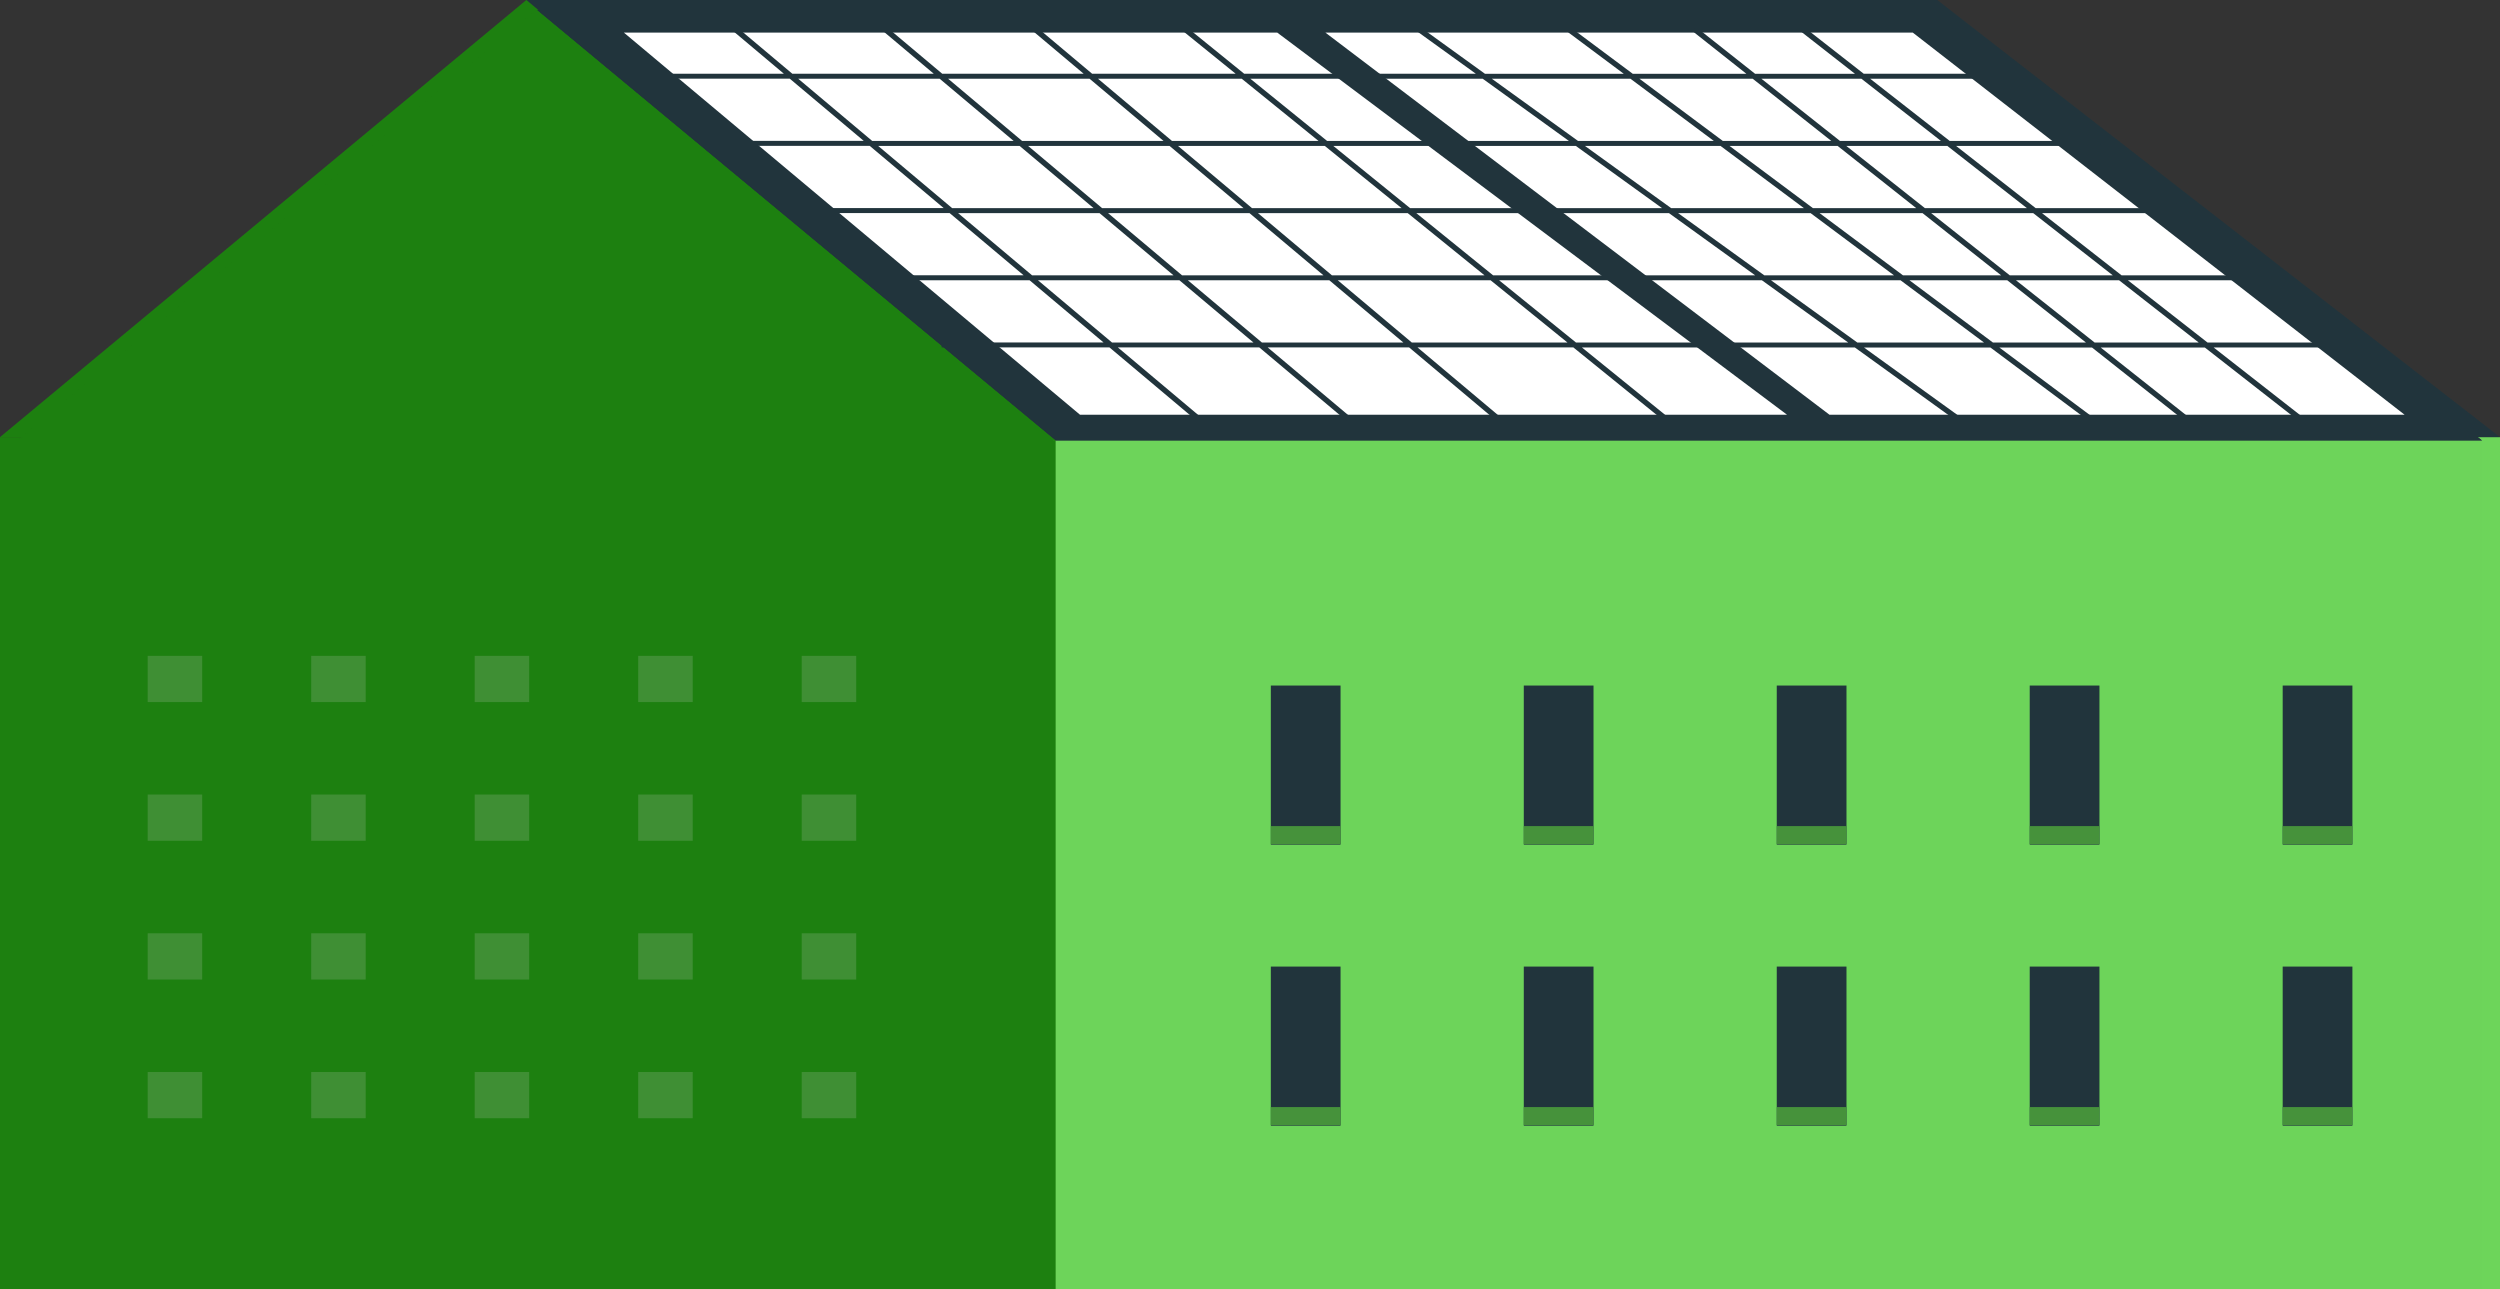 <svg width="285" height="147" viewBox="0 0 285 147" fill="none" xmlns="http://www.w3.org/2000/svg">
<rect x="0" y="0" width="285" height="147" fill="#333333" stroke="none"/>
<g clip-path="url(#clip0_3646_9244)">
<path d="M285 49.83H120V149.492H285V49.83Z" fill="#6DD55A"/>
<path d="M120 49.83H0V149.492H120V49.83Z" fill="#1D8010"/>
<path d="M284.999 49.831H119.999C99.999 33.221 79.999 16.61 59.999 0H220.845C242.232 16.61 263.612 33.221 284.999 49.831Z" fill="#21343C"/>
<path d="M120 49.831H0C20 33.221 40 16.61 60 0C80 16.61 100 33.221 120 49.831Z" fill="#1D8010"/>
<path d="M164.997 49.83C154.997 41.525 144.997 33.22 134.997 24.915C156.384 24.661 177.764 24.408 199.151 24.16C187.764 32.719 176.384 41.277 164.997 49.83Z" fill="#338527"/>
<path d="M224.998 49.83C215.366 54.15 205.74 58.469 196.108 62.789C185.74 58.469 175.366 54.15 164.998 49.83C176.385 41.272 187.765 32.713 199.152 24.16C207.765 32.719 216.385 41.277 224.998 49.83Z" fill="#6DD55A"/>
<path d="M96.949 74.746H90.645V80.097H96.949V74.746Z" fill="#3F8F34"/>
<path d="M96.949 90.804H90.645V96.154H96.949V90.804Z" fill="#3F8F34"/>
<path d="M96.949 106.854H90.645V112.205H96.949V106.854Z" fill="#3F8F34"/>
<path d="M96.949 122.911H90.645V128.262H96.949V122.911Z" fill="#3F8F34"/>
<path d="M78.037 74.746H71.733V80.097H78.037V74.746Z" fill="#3F8F34"/>
<path d="M78.037 90.804H71.733V96.154H78.037V90.804Z" fill="#3F8F34"/>
<path d="M78.037 106.854H71.733V112.205H78.037V106.854Z" fill="#3F8F34"/>
<path d="M78.037 122.911H71.733V128.262H78.037V122.911Z" fill="#3F8F34"/>
<path d="M59.125 74.746H52.821V80.097H59.125V74.746Z" fill="#3F8F34"/>
<path d="M59.125 90.804H52.821V96.154H59.125V90.804Z" fill="#3F8F34"/>
<path d="M59.125 106.854H52.821V112.205H59.125V106.854Z" fill="#3F8F34"/>
<path d="M59.125 122.911H52.821V128.262H59.125V122.911Z" fill="#3F8F34"/>
<path d="M40.213 74.746H33.909V80.097H40.213V74.746Z" fill="#3F8F34"/>
<path d="M40.213 90.804H33.909V96.154H40.213V90.804Z" fill="#3F8F34"/>
<path d="M40.213 106.854H33.909V112.205H40.213V106.854Z" fill="#3F8F34"/>
<path d="M40.213 122.911H33.909V128.262H40.213V122.911Z" fill="#3F8F34"/>
<path d="M21.303 74.746H14.999V80.097H21.303V74.746Z" fill="#3F8F34"/>
<path d="M21.303 90.804H14.999V96.154H21.303V90.804Z" fill="#3F8F34"/>
<path d="M21.303 106.854H14.999V112.205H21.303V106.854Z" fill="#3F8F34"/>
<path d="M21.303 122.912H14.999V128.263H21.303V122.912Z" fill="#3F8F34"/>
<g clip-path="url(#clip1_3646_9244)">
<path d="M282.959 50.222H120.328V148.396H282.959V50.222Z" fill="#6DD45A"/>
<path d="M120.328 50.222H2.052V148.396H120.328V50.222Z" fill="#1D8010"/>
<path d="M282.959 50.222H120.329C100.616 33.86 80.903 17.497 61.19 1.135H219.727C240.806 17.497 261.879 33.86 282.959 50.222Z" fill="#21343C"/>
<path d="M120.328 50.222H2.052C21.765 33.86 41.477 17.497 61.19 1.135C80.903 17.497 100.616 33.86 120.328 50.222Z" fill="#1D8010"/>
<path d="M97.608 74.766H91.394V80.036H97.608V74.766Z" fill="#3F8F34"/>
<path d="M97.608 90.578H91.394V95.849H97.608V90.578Z" fill="#3F8F34"/>
<path d="M97.608 106.396H91.394V111.666H97.608V106.396Z" fill="#3F8F34"/>
<path d="M97.608 122.207H91.394V127.478H97.608V122.207Z" fill="#3F8F34"/>
<path d="M78.968 74.766H72.755V80.036H78.968V74.766Z" fill="#3F8F34"/>
<path d="M78.968 90.578H72.755V95.849H78.968V90.578Z" fill="#3F8F34"/>
<path d="M78.968 106.396H72.755V111.666H78.968V106.396Z" fill="#3F8F34"/>
<path d="M78.968 122.207H72.755V127.478H78.968V122.207Z" fill="#3F8F34"/>
<path d="M60.328 74.766H54.115V80.036H60.328V74.766Z" fill="#3F8F34"/>
<path d="M60.328 90.578H54.115V95.849H60.328V90.578Z" fill="#3F8F34"/>
<path d="M60.328 106.396H54.115V111.666H60.328V106.396Z" fill="#3F8F34"/>
<path d="M60.328 122.207H54.115V127.478H60.328V122.207Z" fill="#3F8F34"/>
<path d="M41.689 74.766H35.476V80.036H41.689V74.766Z" fill="#3F8F34"/>
<path d="M41.689 90.578H35.476V95.849H41.689V90.578Z" fill="#3F8F34"/>
<path d="M41.689 106.396H35.476V111.666H41.689V106.396Z" fill="#3F8F34"/>
<path d="M41.689 122.207H35.476V127.478H41.689V122.207Z" fill="#3F8F34"/>
<path d="M23.049 74.766H16.836V80.036H23.049V74.766Z" fill="#3F8F34"/>
<path d="M23.049 90.578H16.836V95.849H23.049V90.578Z" fill="#3F8F34"/>
<path d="M23.049 106.396H16.836V111.666H23.049V106.396Z" fill="#3F8F34"/>
<path d="M23.049 122.207H16.836V127.478H23.049V122.207Z" fill="#3F8F34"/>
<path d="M268.175 78.152H260.226V96.285H268.175V78.152Z" fill="#21343C"/>
<path d="M268.175 94.175H260.226V96.223H268.175V94.175Z" fill="#46923B"/>
<path d="M239.337 78.152H231.388V96.285H239.337V78.152Z" fill="#21343C"/>
<path d="M239.337 94.175H231.388V96.223H239.337V94.175Z" fill="#46923B"/>
<path d="M210.499 78.152H202.55V96.285H210.499V78.152Z" fill="#21343C"/>
<path d="M210.499 94.175H202.55V96.223H210.499V94.175Z" fill="#46923B"/>
<path d="M181.661 78.152H173.712V96.285H181.661V78.152Z" fill="#21343C"/>
<path d="M181.661 94.175H173.712V96.223H181.661V94.175Z" fill="#46923B"/>
<path d="M152.823 78.152H144.874V96.285H152.823V78.152Z" fill="#21343C"/>
<path d="M152.823 94.175H144.874V96.223H152.823V94.175Z" fill="#46923B"/>
<path d="M268.175 110.19H260.226V128.323H268.175V110.19Z" fill="#21343C"/>
<path d="M268.175 126.207H260.226V128.255H268.175V126.207Z" fill="#46923B"/>
<path d="M239.337 110.19H231.388V128.323H239.337V110.19Z" fill="#21343C"/>
<path d="M239.337 126.207H231.388V128.255H239.337V126.207Z" fill="#46923B"/>
<path d="M210.499 110.19H202.55V128.323H210.499V110.19Z" fill="#21343C"/>
<path d="M210.499 126.207H202.55V128.255H210.499V126.207Z" fill="#46923B"/>
<path d="M181.661 110.19H173.712V128.323H181.661V110.19Z" fill="#21343C"/>
<path d="M181.661 126.207H173.712V128.255H181.661V126.207Z" fill="#46923B"/>
<path d="M152.823 110.19H144.874V128.323H152.823V110.19Z" fill="#21343C"/>
<path d="M152.823 126.207H144.874V128.255H152.823V126.207Z" fill="#46923B"/>
<path d="M71.122 3.716L123.124 47.283H203.725L145.605 3.716H71.122Z" fill="#338527"/>
<path d="M151.094 3.716L208.564 47.283H274.128L218.058 3.716H151.094Z" fill="#338527"/>
<path d="M266.609 39.045H251.653L242.583 31.954H255.72V31.386H241.858L232.788 24.294H246.479V23.727H232.064L222.993 16.635H235.584V16.068H222.269L213.198 8.976H227.662V8.409H212.467L205.673 3.098L205.201 3.512L211.469 8.414H200.082L193.369 3.104L192.898 3.512L199.09 8.414H186.138L179.009 3.098L178.551 3.518L185.112 8.414H169.289L161.921 3.092L161.469 3.518L168.25 8.409H141.839L134.935 2.814L134.457 3.217L140.861 8.403H124.498L117.847 2.814L117.362 3.212L123.534 8.403H107.41L100.759 2.814L100.274 3.212L106.446 8.403H90.322L83.671 2.814L83.186 3.212L89.358 8.403H74.539V8.97H90.034L98.469 16.062H82.741V16.629H99.146L107.581 23.721H90.944V24.289H108.257L116.692 31.381H99.146V31.948H117.369L125.803 39.04H107.348V39.607H126.48L137.177 48.6L137.662 48.203L127.437 39.607H143.561L154.258 48.6L154.744 48.203L144.518 39.607H160.642L171.339 48.6L171.825 48.203L161.599 39.607H179.364L190.82 48.889L191.298 48.486L180.341 39.613H211.455L224.326 48.906L224.777 48.48L212.494 39.618H226.91L239.357 48.906L239.815 48.486L227.928 39.618H238.489L251.653 50.035L252.125 49.627L239.48 39.618H251.353L263.957 49.468L264.428 49.053L252.357 39.613H266.588V39.045H266.609ZM240.861 31.386H229.111L220.15 24.294H231.783L240.854 31.386H240.861ZM205.645 23.727H190.512L180.683 16.635H196.138L205.645 23.727ZM197.163 16.635H209.487L218.448 23.727H206.671L197.163 16.635ZM189.473 23.727H160.752L151.996 16.635H179.644L189.473 23.727ZM159.774 23.727H142.727L134.293 16.635H151.025L159.781 23.727H159.774ZM141.763 23.727H125.639L117.205 16.635H133.329L141.763 23.727ZM142.44 24.294L150.875 31.386H134.751L126.316 24.294H142.44ZM143.404 24.294H160.478L169.234 31.386H151.839L143.404 24.294ZM161.456 24.294H190.259L200.088 31.386H170.212L161.456 24.294ZM191.298 24.294H206.404L215.912 31.386H201.127L191.298 24.294ZM207.429 24.294H219.166L228.126 31.386H216.937L207.429 24.294ZM231.066 23.727H219.439L210.478 16.635H221.995L231.066 23.727ZM212.2 8.976L221.271 16.068H209.76L200.799 8.976H212.194H212.2ZM199.808 8.976L208.769 16.068H196.404L186.896 8.976H199.808ZM185.871 8.976L195.379 16.068H179.897L170.068 8.976H185.871ZM150.41 8.976H169.029L178.858 16.068H151.292L142.536 8.976H150.41ZM141.558 8.976L150.314 16.068H133.609L125.174 8.976H141.558ZM124.211 8.976L132.645 16.068H116.521L108.086 8.976H124.211ZM90.998 8.976H107.123L115.557 16.068H99.433L90.998 8.976ZM100.11 16.635H116.234L124.669 23.727H108.544L100.11 16.635ZM109.221 24.294H125.345L133.78 31.386H117.656L109.221 24.294ZM126.767 39.045L118.332 31.954H134.457L142.891 39.045H126.767ZM143.855 39.045L135.42 31.954H151.545L159.979 39.045H143.855ZM160.943 39.045L152.508 31.954H169.931L178.687 39.045H160.95H160.943ZM194.839 39.045H179.658L170.902 31.954H200.861L210.69 39.045H194.839ZM211.729 39.045L201.9 31.954H216.664L226.172 39.045H211.729ZM227.19 39.045L217.682 31.954H228.831L237.792 39.045H227.19ZM238.783 39.045L229.822 31.954H241.578L250.649 39.045H238.783Z" fill="#21343C"/>
</g>
<g clip-path="url(#clip2_3646_9244)">
<path d="M282.959 50.222H120.328V148.396H282.959V50.222Z" fill="#6DD45A"/>
<path d="M120.328 50.222H2.052V148.396H120.328V50.222Z" fill="#1D8010"/>
<path d="M282.959 50.222H120.329C100.616 33.86 80.903 17.497 61.19 1.135H219.727C240.806 17.497 261.879 33.86 282.959 50.222Z" fill="#21343C"/>
<path d="M120.328 50.222H2.052C21.765 33.86 41.477 17.497 61.19 1.135C80.903 17.497 100.616 33.86 120.328 50.222Z" fill="#1D8010"/>
<path d="M97.608 74.766H91.394V80.036H97.608V74.766Z" fill="#3F8F34"/>
<path d="M97.608 90.578H91.394V95.849H97.608V90.578Z" fill="#3F8F34"/>
<path d="M97.608 106.396H91.394V111.666H97.608V106.396Z" fill="#3F8F34"/>
<path d="M97.608 122.207H91.394V127.478H97.608V122.207Z" fill="#3F8F34"/>
<path d="M78.968 74.766H72.755V80.036H78.968V74.766Z" fill="#3F8F34"/>
<path d="M78.968 90.578H72.755V95.849H78.968V90.578Z" fill="#3F8F34"/>
<path d="M78.968 106.396H72.755V111.666H78.968V106.396Z" fill="#3F8F34"/>
<path d="M78.968 122.207H72.755V127.478H78.968V122.207Z" fill="#3F8F34"/>
<path d="M60.328 74.766H54.115V80.036H60.328V74.766Z" fill="#3F8F34"/>
<path d="M60.328 90.578H54.115V95.849H60.328V90.578Z" fill="#3F8F34"/>
<path d="M60.328 106.396H54.115V111.666H60.328V106.396Z" fill="#3F8F34"/>
<path d="M60.328 122.207H54.115V127.478H60.328V122.207Z" fill="#3F8F34"/>
<path d="M41.689 74.766H35.476V80.036H41.689V74.766Z" fill="#3F8F34"/>
<path d="M41.689 90.578H35.476V95.849H41.689V90.578Z" fill="#3F8F34"/>
<path d="M41.689 106.396H35.476V111.666H41.689V106.396Z" fill="#3F8F34"/>
<path d="M41.689 122.207H35.476V127.478H41.689V122.207Z" fill="#3F8F34"/>
<path d="M23.049 74.766H16.836V80.036H23.049V74.766Z" fill="#3F8F34"/>
<path d="M23.049 90.578H16.836V95.849H23.049V90.578Z" fill="#3F8F34"/>
<path d="M23.049 106.396H16.836V111.666H23.049V106.396Z" fill="#3F8F34"/>
<path d="M23.049 122.207H16.836V127.478H23.049V122.207Z" fill="#3F8F34"/>
<path d="M268.175 78.152H260.226V96.285H268.175V78.152Z" fill="#21343C"/>
<path d="M268.175 94.175H260.226V96.223H268.175V94.175Z" fill="#46923B"/>
<path d="M239.337 78.152H231.388V96.285H239.337V78.152Z" fill="#21343C"/>
<path d="M239.337 94.175H231.388V96.223H239.337V94.175Z" fill="#46923B"/>
<path d="M210.499 78.152H202.55V96.285H210.499V78.152Z" fill="#21343C"/>
<path d="M210.499 94.175H202.55V96.223H210.499V94.175Z" fill="#46923B"/>
<path d="M181.661 78.152H173.712V96.285H181.661V78.152Z" fill="#21343C"/>
<path d="M181.661 94.175H173.712V96.223H181.661V94.175Z" fill="#46923B"/>
<path d="M152.823 78.152H144.874V96.285H152.823V78.152Z" fill="#21343C"/>
<path d="M152.823 94.175H144.874V96.223H152.823V94.175Z" fill="#46923B"/>
<path d="M268.175 110.19H260.226V128.323H268.175V110.19Z" fill="#21343C"/>
<path d="M268.175 126.207H260.226V128.255H268.175V126.207Z" fill="#46923B"/>
<path d="M239.337 110.19H231.388V128.323H239.337V110.19Z" fill="#21343C"/>
<path d="M239.337 126.207H231.388V128.255H239.337V126.207Z" fill="#46923B"/>
<path d="M210.499 110.19H202.55V128.323H210.499V110.19Z" fill="#21343C"/>
<path d="M210.499 126.207H202.55V128.255H210.499V126.207Z" fill="#46923B"/>
<path d="M181.661 110.19H173.712V128.323H181.661V110.19Z" fill="#21343C"/>
<path d="M181.661 126.207H173.712V128.255H181.661V126.207Z" fill="#46923B"/>
<path d="M152.823 110.19H144.874V128.323H152.823V110.19Z" fill="#21343C"/>
<path d="M152.823 126.207H144.874V128.255H152.823V126.207Z" fill="#46923B"/>
<path d="M71.122 3.716L123.124 47.283H203.725L145.605 3.716H71.122Z" fill="white"/>
<path d="M151.094 3.716L208.564 47.283H274.128L218.058 3.716H151.094Z" fill="white"/>
<path d="M266.609 39.045H251.653L242.583 31.954H255.72V31.386H241.858L232.788 24.294H246.479V23.727H232.064L222.993 16.635H235.584V16.068H222.269L213.198 8.976H227.662V8.409H212.467L205.673 3.098L205.201 3.512L211.469 8.414H200.082L193.369 3.104L192.898 3.512L199.09 8.414H186.138L179.009 3.098L178.551 3.518L185.112 8.414H169.289L161.921 3.092L161.469 3.518L168.25 8.409H141.839L134.935 2.814L134.457 3.217L140.861 8.403H124.498L117.847 2.814L117.362 3.212L123.534 8.403H107.41L100.759 2.814L100.274 3.212L106.446 8.403H90.322L83.671 2.814L83.186 3.212L89.358 8.403H74.539V8.97H90.034L98.469 16.062H82.741V16.629H99.146L107.581 23.721H90.944V24.289H108.257L116.692 31.381H99.146V31.948H117.369L125.803 39.04H107.348V39.607H126.48L137.177 48.6L137.662 48.203L127.437 39.607H143.561L154.258 48.6L154.744 48.203L144.518 39.607H160.642L171.339 48.6L171.825 48.203L161.599 39.607H179.364L190.82 48.889L191.298 48.486L180.341 39.613H211.455L224.326 48.906L224.777 48.48L212.494 39.618H226.91L239.357 48.906L239.815 48.486L227.928 39.618H238.489L251.653 50.035L252.125 49.627L239.48 39.618H251.353L263.957 49.468L264.428 49.053L252.357 39.613H266.588V39.045H266.609ZM240.861 31.386H229.111L220.15 24.294H231.783L240.854 31.386H240.861ZM205.645 23.727H190.512L180.683 16.635H196.138L205.645 23.727ZM197.163 16.635H209.487L218.448 23.727H206.671L197.163 16.635ZM189.473 23.727H160.752L151.996 16.635H179.644L189.473 23.727ZM159.774 23.727H142.727L134.293 16.635H151.025L159.781 23.727H159.774ZM141.763 23.727H125.639L117.205 16.635H133.329L141.763 23.727ZM142.44 24.294L150.875 31.386H134.751L126.316 24.294H142.44ZM143.404 24.294H160.478L169.234 31.386H151.839L143.404 24.294ZM161.456 24.294H190.259L200.088 31.386H170.212L161.456 24.294ZM191.298 24.294H206.404L215.912 31.386H201.127L191.298 24.294ZM207.429 24.294H219.166L228.126 31.386H216.937L207.429 24.294ZM231.066 23.727H219.439L210.478 16.635H221.995L231.066 23.727ZM212.2 8.976L221.271 16.068H209.76L200.799 8.976H212.194H212.2ZM199.808 8.976L208.769 16.068H196.404L186.896 8.976H199.808ZM185.871 8.976L195.379 16.068H179.897L170.068 8.976H185.871ZM150.41 8.976H169.029L178.858 16.068H151.292L142.536 8.976H150.41ZM141.558 8.976L150.314 16.068H133.609L125.174 8.976H141.558ZM124.211 8.976L132.645 16.068H116.521L108.086 8.976H124.211ZM90.998 8.976H107.123L115.557 16.068H99.433L90.998 8.976ZM100.11 16.635H116.234L124.669 23.727H108.544L100.11 16.635ZM109.221 24.294H125.345L133.78 31.386H117.656L109.221 24.294ZM126.767 39.045L118.332 31.954H134.457L142.891 39.045H126.767ZM143.855 39.045L135.42 31.954H151.545L159.979 39.045H143.855ZM160.943 39.045L152.508 31.954H169.931L178.687 39.045H160.95H160.943ZM194.839 39.045H179.658L170.902 31.954H200.861L210.69 39.045H194.839ZM211.729 39.045L201.9 31.954H216.664L226.172 39.045H211.729ZM227.19 39.045L217.682 31.954H228.831L237.792 39.045H227.19ZM238.783 39.045L229.822 31.954H241.578L250.649 39.045H238.783Z" fill="#21343C"/>
</g>
</g>
<defs>
<clipPath id="clip0_3646_9244">
<rect width="285" height="147" fill="white"/>
</clipPath>
<clipPath id="clip1_3646_9244">
<rect width="280.907" height="147.262" fill="white" transform="translate(2.052 1.135)"/>
</clipPath>
<clipPath id="clip2_3646_9244">
<rect width="280.907" height="147.262" fill="white" transform="translate(2.052 1.135)"/>
</clipPath>
</defs>
</svg>
